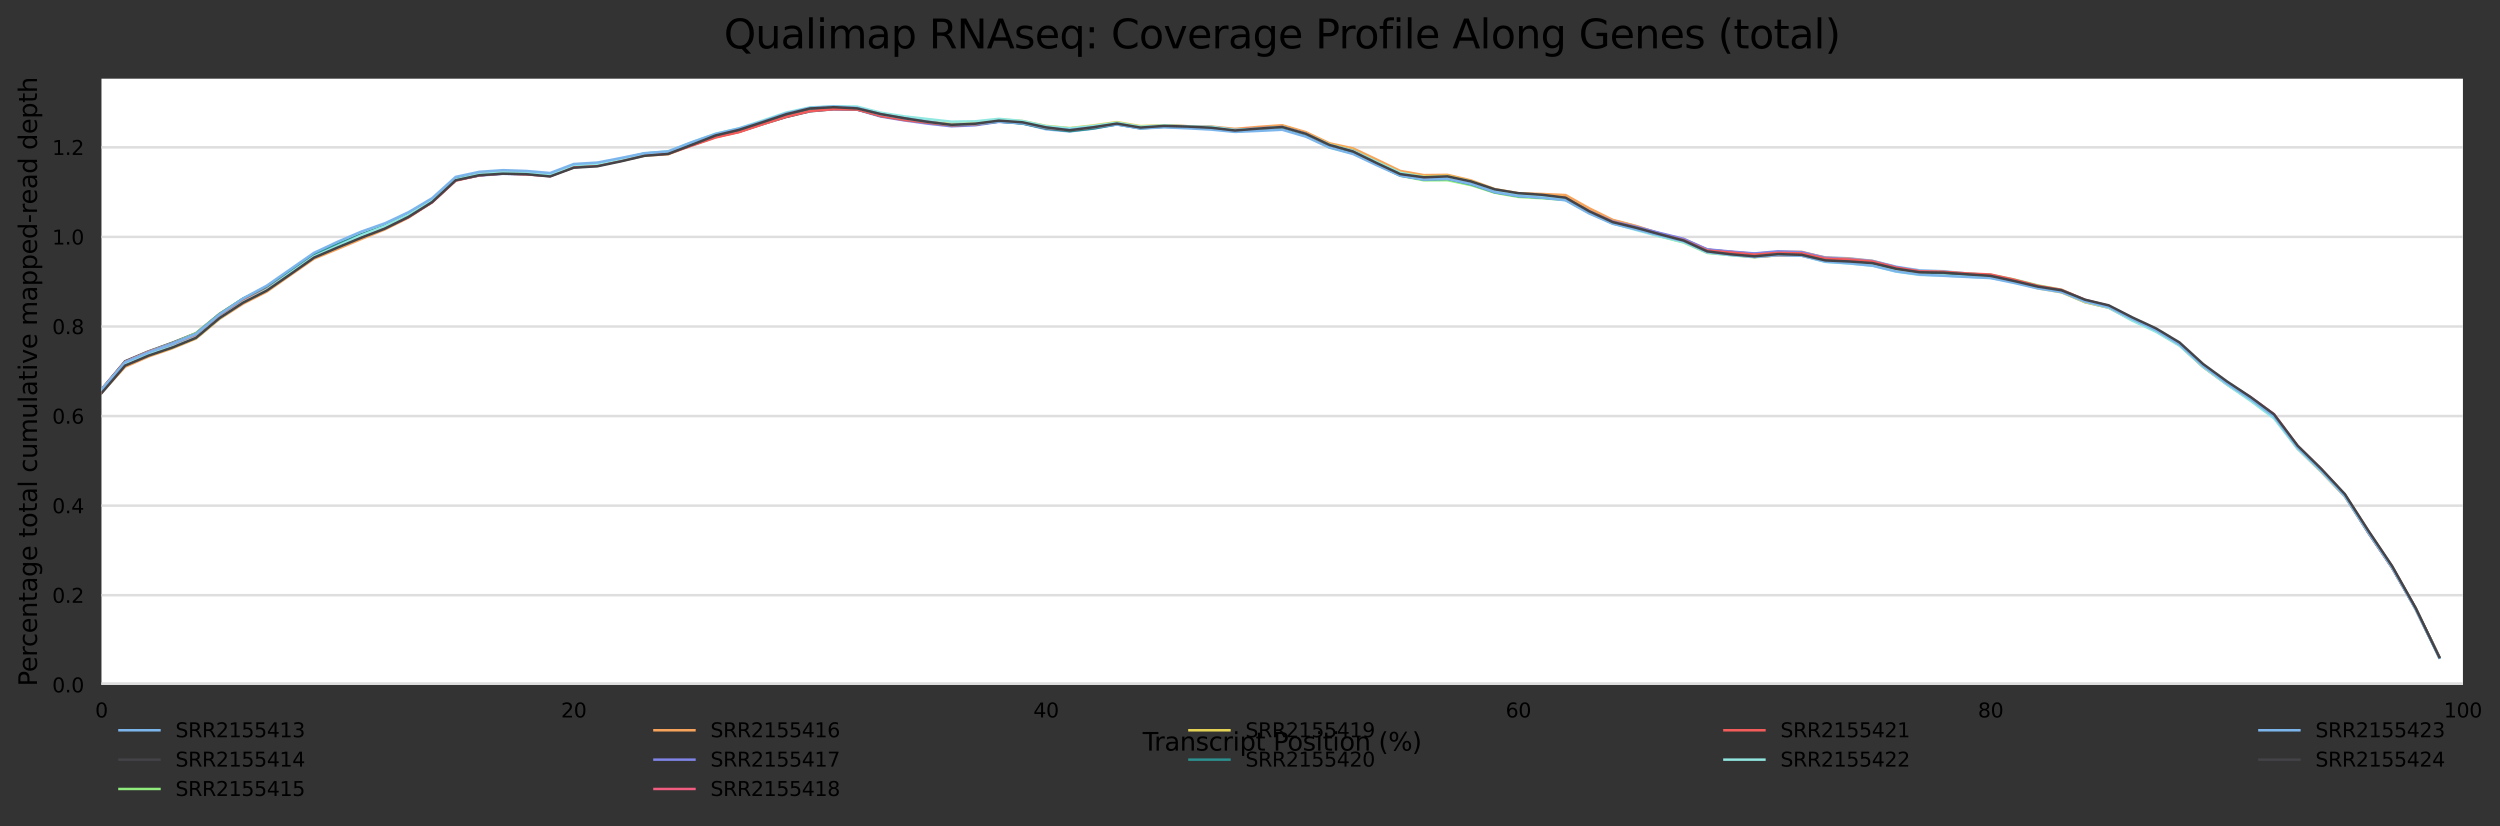<?xml version="1.0" encoding="utf-8" standalone="no"?>
<!DOCTYPE svg PUBLIC "-//W3C//DTD SVG 1.1//EN"
  "http://www.w3.org/Graphics/SVG/1.1/DTD/svg11.dtd">
<svg xmlns:xlink="http://www.w3.org/1999/xlink" width="1000.281pt" height="330.542pt" viewBox="0 0 1000.281 330.542" xmlns="http://www.w3.org/2000/svg" version="1.1">
 <rect x="0" y="0" width="1000.281" height="330.542" fill="#333333" stroke="none"/>
 <defs>
  <style type="text/css">*{stroke-linejoin: round; stroke-linecap: butt}</style>
 </defs>
 <g id="figure_1">
  <g id="axes_1">
   <g id="patch_1">
    <path d="M 40.601 273.99 
L 985.446 273.99 
L 985.446 31.483 
L 40.601 31.483 
z
" style="fill: #ffffff"/>
   </g>
   <g id="matplotlib.axis_1">
    <g id="xtick_1">
     <g id="text_1">
      <!-- 0 -->
      <g transform="translate(38.056 287.069)scale(0.08 -0.08)">
       <defs>
        <path id="DejaVuSans-30" d="M 2034 4250 
Q 1547 4250 1301 3770 
Q 1056 3291 1056 2328 
Q 1056 1369 1301 889 
Q 1547 409 2034 409 
Q 2525 409 2770 889 
Q 3016 1369 3016 2328 
Q 3016 3291 2770 3770 
Q 2525 4250 2034 4250 
z
M 2034 4750 
Q 2819 4750 3233 4129 
Q 3647 3509 3647 2328 
Q 3647 1150 3233 529 
Q 2819 -91 2034 -91 
Q 1250 -91 836 529 
Q 422 1150 422 2328 
Q 422 3509 836 4129 
Q 1250 4750 2034 4750 
z
" transform="scale(0.016)"/>
       </defs>
       <use xlink:href="#DejaVuSans-30"/>
      </g>
     </g>
    </g>
    <g id="xtick_2">
     <g id="text_2">
      <!-- 20 -->
      <g transform="translate(224.48 287.069)scale(0.08 -0.08)">
       <defs>
        <path id="DejaVuSans-32" d="M 1228 531 
L 3431 531 
L 3431 0 
L 469 0 
L 469 531 
Q 828 903 1448 1529 
Q 2069 2156 2228 2338 
Q 2531 2678 2651 2914 
Q 2772 3150 2772 3378 
Q 2772 3750 2511 3984 
Q 2250 4219 1831 4219 
Q 1534 4219 1204 4116 
Q 875 4013 500 3803 
L 500 4441 
Q 881 4594 1212 4672 
Q 1544 4750 1819 4750 
Q 2544 4750 2975 4387 
Q 3406 4025 3406 3419 
Q 3406 3131 3298 2873 
Q 3191 2616 2906 2266 
Q 2828 2175 2409 1742 
Q 1991 1309 1228 531 
z
" transform="scale(0.016)"/>
       </defs>
       <use xlink:href="#DejaVuSans-32"/>
       <use xlink:href="#DejaVuSans-30" x="63.623"/>
      </g>
     </g>
    </g>
    <g id="xtick_3">
     <g id="text_3">
      <!-- 40 -->
      <g transform="translate(413.449 287.069)scale(0.08 -0.08)">
       <defs>
        <path id="DejaVuSans-34" d="M 2419 4116 
L 825 1625 
L 2419 1625 
L 2419 4116 
z
M 2253 4666 
L 3047 4666 
L 3047 1625 
L 3713 1625 
L 3713 1100 
L 3047 1100 
L 3047 0 
L 2419 0 
L 2419 1100 
L 313 1100 
L 313 1709 
L 2253 4666 
z
" transform="scale(0.016)"/>
       </defs>
       <use xlink:href="#DejaVuSans-34"/>
       <use xlink:href="#DejaVuSans-30" x="63.623"/>
      </g>
     </g>
    </g>
    <g id="xtick_4">
     <g id="text_4">
      <!-- 60 -->
      <g transform="translate(602.418 287.069)scale(0.08 -0.08)">
       <defs>
        <path id="DejaVuSans-36" d="M 2113 2584 
Q 1688 2584 1439 2293 
Q 1191 2003 1191 1497 
Q 1191 994 1439 701 
Q 1688 409 2113 409 
Q 2538 409 2786 701 
Q 3034 994 3034 1497 
Q 3034 2003 2786 2293 
Q 2538 2584 2113 2584 
z
M 3366 4563 
L 3366 3988 
Q 3128 4100 2886 4159 
Q 2644 4219 2406 4219 
Q 1781 4219 1451 3797 
Q 1122 3375 1075 2522 
Q 1259 2794 1537 2939 
Q 1816 3084 2150 3084 
Q 2853 3084 3261 2657 
Q 3669 2231 3669 1497 
Q 3669 778 3244 343 
Q 2819 -91 2113 -91 
Q 1303 -91 875 529 
Q 447 1150 447 2328 
Q 447 3434 972 4092 
Q 1497 4750 2381 4750 
Q 2619 4750 2861 4703 
Q 3103 4656 3366 4563 
z
" transform="scale(0.016)"/>
       </defs>
       <use xlink:href="#DejaVuSans-36"/>
       <use xlink:href="#DejaVuSans-30" x="63.623"/>
      </g>
     </g>
    </g>
    <g id="xtick_5">
     <g id="text_5">
      <!-- 80 -->
      <g transform="translate(791.387 287.069)scale(0.08 -0.08)">
       <defs>
        <path id="DejaVuSans-38" d="M 2034 2216 
Q 1584 2216 1326 1975 
Q 1069 1734 1069 1313 
Q 1069 891 1326 650 
Q 1584 409 2034 409 
Q 2484 409 2743 651 
Q 3003 894 3003 1313 
Q 3003 1734 2745 1975 
Q 2488 2216 2034 2216 
z
M 1403 2484 
Q 997 2584 770 2862 
Q 544 3141 544 3541 
Q 544 4100 942 4425 
Q 1341 4750 2034 4750 
Q 2731 4750 3128 4425 
Q 3525 4100 3525 3541 
Q 3525 3141 3298 2862 
Q 3072 2584 2669 2484 
Q 3125 2378 3379 2068 
Q 3634 1759 3634 1313 
Q 3634 634 3220 271 
Q 2806 -91 2034 -91 
Q 1263 -91 848 271 
Q 434 634 434 1313 
Q 434 1759 690 2068 
Q 947 2378 1403 2484 
z
M 1172 3481 
Q 1172 3119 1398 2916 
Q 1625 2713 2034 2713 
Q 2441 2713 2670 2916 
Q 2900 3119 2900 3481 
Q 2900 3844 2670 4047 
Q 2441 4250 2034 4250 
Q 1625 4250 1398 4047 
Q 1172 3844 1172 3481 
z
" transform="scale(0.016)"/>
       </defs>
       <use xlink:href="#DejaVuSans-38"/>
       <use xlink:href="#DejaVuSans-30" x="63.623"/>
      </g>
     </g>
    </g>
    <g id="xtick_6">
     <g id="text_6">
      <!-- 100 -->
      <g transform="translate(977.811 287.069)scale(0.08 -0.08)">
       <defs>
        <path id="DejaVuSans-31" d="M 794 531 
L 1825 531 
L 1825 4091 
L 703 3866 
L 703 4441 
L 1819 4666 
L 2450 4666 
L 2450 531 
L 3481 531 
L 3481 0 
L 794 0 
L 794 531 
z
" transform="scale(0.016)"/>
       </defs>
       <use xlink:href="#DejaVuSans-31"/>
       <use xlink:href="#DejaVuSans-30" x="63.623"/>
       <use xlink:href="#DejaVuSans-30" x="127.246"/>
      </g>
     </g>
    </g>
    <g id="text_7">
     <!-- Transcript Position (%) -->
     <g transform="translate(457.191 300.331)scale(0.1 -0.1)">
      <defs>
       <path id="DejaVuSans-54" d="M -19 4666 
L 3928 4666 
L 3928 4134 
L 2272 4134 
L 2272 0 
L 1638 0 
L 1638 4134 
L -19 4134 
L -19 4666 
z
" transform="scale(0.016)"/>
       <path id="DejaVuSans-72" d="M 2631 2963 
Q 2534 3019 2420 3045 
Q 2306 3072 2169 3072 
Q 1681 3072 1420 2755 
Q 1159 2438 1159 1844 
L 1159 0 
L 581 0 
L 581 3500 
L 1159 3500 
L 1159 2956 
Q 1341 3275 1631 3429 
Q 1922 3584 2338 3584 
Q 2397 3584 2469 3576 
Q 2541 3569 2628 3553 
L 2631 2963 
z
" transform="scale(0.016)"/>
       <path id="DejaVuSans-61" d="M 2194 1759 
Q 1497 1759 1228 1600 
Q 959 1441 959 1056 
Q 959 750 1161 570 
Q 1363 391 1709 391 
Q 2188 391 2477 730 
Q 2766 1069 2766 1631 
L 2766 1759 
L 2194 1759 
z
M 3341 1997 
L 3341 0 
L 2766 0 
L 2766 531 
Q 2569 213 2275 61 
Q 1981 -91 1556 -91 
Q 1019 -91 701 211 
Q 384 513 384 1019 
Q 384 1609 779 1909 
Q 1175 2209 1959 2209 
L 2766 2209 
L 2766 2266 
Q 2766 2663 2505 2880 
Q 2244 3097 1772 3097 
Q 1472 3097 1187 3025 
Q 903 2953 641 2809 
L 641 3341 
Q 956 3463 1253 3523 
Q 1550 3584 1831 3584 
Q 2591 3584 2966 3190 
Q 3341 2797 3341 1997 
z
" transform="scale(0.016)"/>
       <path id="DejaVuSans-6e" d="M 3513 2113 
L 3513 0 
L 2938 0 
L 2938 2094 
Q 2938 2591 2744 2837 
Q 2550 3084 2163 3084 
Q 1697 3084 1428 2787 
Q 1159 2491 1159 1978 
L 1159 0 
L 581 0 
L 581 3500 
L 1159 3500 
L 1159 2956 
Q 1366 3272 1645 3428 
Q 1925 3584 2291 3584 
Q 2894 3584 3203 3211 
Q 3513 2838 3513 2113 
z
" transform="scale(0.016)"/>
       <path id="DejaVuSans-73" d="M 2834 3397 
L 2834 2853 
Q 2591 2978 2328 3040 
Q 2066 3103 1784 3103 
Q 1356 3103 1142 2972 
Q 928 2841 928 2578 
Q 928 2378 1081 2264 
Q 1234 2150 1697 2047 
L 1894 2003 
Q 2506 1872 2764 1633 
Q 3022 1394 3022 966 
Q 3022 478 2636 193 
Q 2250 -91 1575 -91 
Q 1294 -91 989 -36 
Q 684 19 347 128 
L 347 722 
Q 666 556 975 473 
Q 1284 391 1588 391 
Q 1994 391 2212 530 
Q 2431 669 2431 922 
Q 2431 1156 2273 1281 
Q 2116 1406 1581 1522 
L 1381 1569 
Q 847 1681 609 1914 
Q 372 2147 372 2553 
Q 372 3047 722 3315 
Q 1072 3584 1716 3584 
Q 2034 3584 2315 3537 
Q 2597 3491 2834 3397 
z
" transform="scale(0.016)"/>
       <path id="DejaVuSans-63" d="M 3122 3366 
L 3122 2828 
Q 2878 2963 2633 3030 
Q 2388 3097 2138 3097 
Q 1578 3097 1268 2742 
Q 959 2388 959 1747 
Q 959 1106 1268 751 
Q 1578 397 2138 397 
Q 2388 397 2633 464 
Q 2878 531 3122 666 
L 3122 134 
Q 2881 22 2623 -34 
Q 2366 -91 2075 -91 
Q 1284 -91 818 406 
Q 353 903 353 1747 
Q 353 2603 823 3093 
Q 1294 3584 2113 3584 
Q 2378 3584 2631 3529 
Q 2884 3475 3122 3366 
z
" transform="scale(0.016)"/>
       <path id="DejaVuSans-69" d="M 603 3500 
L 1178 3500 
L 1178 0 
L 603 0 
L 603 3500 
z
M 603 4863 
L 1178 4863 
L 1178 4134 
L 603 4134 
L 603 4863 
z
" transform="scale(0.016)"/>
       <path id="DejaVuSans-70" d="M 1159 525 
L 1159 -1331 
L 581 -1331 
L 581 3500 
L 1159 3500 
L 1159 2969 
Q 1341 3281 1617 3432 
Q 1894 3584 2278 3584 
Q 2916 3584 3314 3078 
Q 3713 2572 3713 1747 
Q 3713 922 3314 415 
Q 2916 -91 2278 -91 
Q 1894 -91 1617 61 
Q 1341 213 1159 525 
z
M 3116 1747 
Q 3116 2381 2855 2742 
Q 2594 3103 2138 3103 
Q 1681 3103 1420 2742 
Q 1159 2381 1159 1747 
Q 1159 1113 1420 752 
Q 1681 391 2138 391 
Q 2594 391 2855 752 
Q 3116 1113 3116 1747 
z
" transform="scale(0.016)"/>
       <path id="DejaVuSans-74" d="M 1172 4494 
L 1172 3500 
L 2356 3500 
L 2356 3053 
L 1172 3053 
L 1172 1153 
Q 1172 725 1289 603 
Q 1406 481 1766 481 
L 2356 481 
L 2356 0 
L 1766 0 
Q 1100 0 847 248 
Q 594 497 594 1153 
L 594 3053 
L 172 3053 
L 172 3500 
L 594 3500 
L 594 4494 
L 1172 4494 
z
" transform="scale(0.016)"/>
       <path id="DejaVuSans-20" transform="scale(0.016)"/>
       <path id="DejaVuSans-50" d="M 1259 4147 
L 1259 2394 
L 2053 2394 
Q 2494 2394 2734 2622 
Q 2975 2850 2975 3272 
Q 2975 3691 2734 3919 
Q 2494 4147 2053 4147 
L 1259 4147 
z
M 628 4666 
L 2053 4666 
Q 2838 4666 3239 4311 
Q 3641 3956 3641 3272 
Q 3641 2581 3239 2228 
Q 2838 1875 2053 1875 
L 1259 1875 
L 1259 0 
L 628 0 
L 628 4666 
z
" transform="scale(0.016)"/>
       <path id="DejaVuSans-6f" d="M 1959 3097 
Q 1497 3097 1228 2736 
Q 959 2375 959 1747 
Q 959 1119 1226 758 
Q 1494 397 1959 397 
Q 2419 397 2687 759 
Q 2956 1122 2956 1747 
Q 2956 2369 2687 2733 
Q 2419 3097 1959 3097 
z
M 1959 3584 
Q 2709 3584 3137 3096 
Q 3566 2609 3566 1747 
Q 3566 888 3137 398 
Q 2709 -91 1959 -91 
Q 1206 -91 779 398 
Q 353 888 353 1747 
Q 353 2609 779 3096 
Q 1206 3584 1959 3584 
z
" transform="scale(0.016)"/>
       <path id="DejaVuSans-28" d="M 1984 4856 
Q 1566 4138 1362 3434 
Q 1159 2731 1159 2009 
Q 1159 1288 1364 580 
Q 1569 -128 1984 -844 
L 1484 -844 
Q 1016 -109 783 600 
Q 550 1309 550 2009 
Q 550 2706 781 3412 
Q 1013 4119 1484 4856 
L 1984 4856 
z
" transform="scale(0.016)"/>
       <path id="DejaVuSans-25" d="M 4653 2053 
Q 4381 2053 4226 1822 
Q 4072 1591 4072 1178 
Q 4072 772 4226 539 
Q 4381 306 4653 306 
Q 4919 306 5073 539 
Q 5228 772 5228 1178 
Q 5228 1588 5073 1820 
Q 4919 2053 4653 2053 
z
M 4653 2450 
Q 5147 2450 5437 2106 
Q 5728 1763 5728 1178 
Q 5728 594 5436 251 
Q 5144 -91 4653 -91 
Q 4153 -91 3862 251 
Q 3572 594 3572 1178 
Q 3572 1766 3864 2108 
Q 4156 2450 4653 2450 
z
M 1428 4353 
Q 1159 4353 1004 4120 
Q 850 3888 850 3481 
Q 850 3069 1003 2837 
Q 1156 2606 1428 2606 
Q 1700 2606 1854 2837 
Q 2009 3069 2009 3481 
Q 2009 3884 1853 4118 
Q 1697 4353 1428 4353 
z
M 4250 4750 
L 4750 4750 
L 1831 -91 
L 1331 -91 
L 4250 4750 
z
M 1428 4750 
Q 1922 4750 2215 4408 
Q 2509 4066 2509 3481 
Q 2509 2891 2217 2550 
Q 1925 2209 1428 2209 
Q 931 2209 642 2551 
Q 353 2894 353 3481 
Q 353 4063 643 4406 
Q 934 4750 1428 4750 
z
" transform="scale(0.016)"/>
       <path id="DejaVuSans-29" d="M 513 4856 
L 1013 4856 
Q 1481 4119 1714 3412 
Q 1947 2706 1947 2009 
Q 1947 1309 1714 600 
Q 1481 -109 1013 -844 
L 513 -844 
Q 928 -128 1133 580 
Q 1338 1288 1338 2009 
Q 1338 2731 1133 3434 
Q 928 4138 513 4856 
z
" transform="scale(0.016)"/>
      </defs>
      <use xlink:href="#DejaVuSans-54"/>
      <use xlink:href="#DejaVuSans-72" x="46.334"/>
      <use xlink:href="#DejaVuSans-61" x="87.447"/>
      <use xlink:href="#DejaVuSans-6e" x="148.727"/>
      <use xlink:href="#DejaVuSans-73" x="212.105"/>
      <use xlink:href="#DejaVuSans-63" x="264.205"/>
      <use xlink:href="#DejaVuSans-72" x="319.186"/>
      <use xlink:href="#DejaVuSans-69" x="360.299"/>
      <use xlink:href="#DejaVuSans-70" x="388.082"/>
      <use xlink:href="#DejaVuSans-74" x="451.559"/>
      <use xlink:href="#DejaVuSans-20" x="490.768"/>
      <use xlink:href="#DejaVuSans-50" x="522.555"/>
      <use xlink:href="#DejaVuSans-6f" x="579.232"/>
      <use xlink:href="#DejaVuSans-73" x="640.414"/>
      <use xlink:href="#DejaVuSans-69" x="692.514"/>
      <use xlink:href="#DejaVuSans-74" x="720.297"/>
      <use xlink:href="#DejaVuSans-69" x="759.506"/>
      <use xlink:href="#DejaVuSans-6f" x="787.289"/>
      <use xlink:href="#DejaVuSans-6e" x="848.471"/>
      <use xlink:href="#DejaVuSans-20" x="911.85"/>
      <use xlink:href="#DejaVuSans-28" x="943.637"/>
      <use xlink:href="#DejaVuSans-25" x="982.65"/>
      <use xlink:href="#DejaVuSans-29" x="1077.67"/>
     </g>
    </g>
   </g>
   <g id="matplotlib.axis_2">
    <g id="ytick_1">
     <g id="line2d_1">
      <path d="M 40.601 273.99 
L 985.446 273.99 
" clip-path="url(#paf55b96c85)" style="fill: none; stroke: #dedede; stroke-linecap: square"/>
     </g>
     <g id="text_8">
      <!-- 0.0 -->
      <g transform="translate(20.878 277.029)scale(0.08 -0.08)">
       <defs>
        <path id="DejaVuSans-2e" d="M 684 794 
L 1344 794 
L 1344 0 
L 684 0 
L 684 794 
z
" transform="scale(0.016)"/>
       </defs>
       <use xlink:href="#DejaVuSans-30"/>
       <use xlink:href="#DejaVuSans-2e" x="63.623"/>
       <use xlink:href="#DejaVuSans-30" x="95.41"/>
      </g>
     </g>
    </g>
    <g id="ytick_2">
     <g id="line2d_2">
      <path d="M 40.601 238.15 
L 985.446 238.15 
" clip-path="url(#paf55b96c85)" style="fill: none; stroke: #dedede; stroke-linecap: square"/>
     </g>
     <g id="text_9">
      <!-- 0.2 -->
      <g transform="translate(20.878 241.189)scale(0.08 -0.08)">
       <use xlink:href="#DejaVuSans-30"/>
       <use xlink:href="#DejaVuSans-2e" x="63.623"/>
       <use xlink:href="#DejaVuSans-32" x="95.41"/>
      </g>
     </g>
    </g>
    <g id="ytick_3">
     <g id="line2d_3">
      <path d="M 40.601 202.31 
L 985.446 202.31 
" clip-path="url(#paf55b96c85)" style="fill: none; stroke: #dedede; stroke-linecap: square"/>
     </g>
     <g id="text_10">
      <!-- 0.4 -->
      <g transform="translate(20.878 205.349)scale(0.08 -0.08)">
       <use xlink:href="#DejaVuSans-30"/>
       <use xlink:href="#DejaVuSans-2e" x="63.623"/>
       <use xlink:href="#DejaVuSans-34" x="95.41"/>
      </g>
     </g>
    </g>
    <g id="ytick_4">
     <g id="line2d_4">
      <path d="M 40.601 166.47 
L 985.446 166.47 
" clip-path="url(#paf55b96c85)" style="fill: none; stroke: #dedede; stroke-linecap: square"/>
     </g>
     <g id="text_11">
      <!-- 0.6 -->
      <g transform="translate(20.878 169.509)scale(0.08 -0.08)">
       <use xlink:href="#DejaVuSans-30"/>
       <use xlink:href="#DejaVuSans-2e" x="63.623"/>
       <use xlink:href="#DejaVuSans-36" x="95.41"/>
      </g>
     </g>
    </g>
    <g id="ytick_5">
     <g id="line2d_5">
      <path d="M 40.601 130.63 
L 985.446 130.63 
" clip-path="url(#paf55b96c85)" style="fill: none; stroke: #dedede; stroke-linecap: square"/>
     </g>
     <g id="text_12">
      <!-- 0.8 -->
      <g transform="translate(20.878 133.67)scale(0.08 -0.08)">
       <use xlink:href="#DejaVuSans-30"/>
       <use xlink:href="#DejaVuSans-2e" x="63.623"/>
       <use xlink:href="#DejaVuSans-38" x="95.41"/>
      </g>
     </g>
    </g>
    <g id="ytick_6">
     <g id="line2d_6">
      <path d="M 40.601 94.79 
L 985.446 94.79 
" clip-path="url(#paf55b96c85)" style="fill: none; stroke: #dedede; stroke-linecap: square"/>
     </g>
     <g id="text_13">
      <!-- 1.0 -->
      <g transform="translate(20.878 97.83)scale(0.08 -0.08)">
       <use xlink:href="#DejaVuSans-31"/>
       <use xlink:href="#DejaVuSans-2e" x="63.623"/>
       <use xlink:href="#DejaVuSans-30" x="95.41"/>
      </g>
     </g>
    </g>
    <g id="ytick_7">
     <g id="line2d_7">
      <path d="M 40.601 58.95 
L 985.446 58.95 
" clip-path="url(#paf55b96c85)" style="fill: none; stroke: #dedede; stroke-linecap: square"/>
     </g>
     <g id="text_14">
      <!-- 1.2 -->
      <g transform="translate(20.878 61.99)scale(0.08 -0.08)">
       <use xlink:href="#DejaVuSans-31"/>
       <use xlink:href="#DejaVuSans-2e" x="63.623"/>
       <use xlink:href="#DejaVuSans-32" x="95.41"/>
      </g>
     </g>
    </g>
    <g id="text_15">
     <!-- Percentage total cumulative mapped-read depth -->
     <g transform="translate(14.798 274.593)rotate(-90)scale(0.1 -0.1)">
      <defs>
       <path id="DejaVuSans-65" d="M 3597 1894 
L 3597 1613 
L 953 1613 
Q 991 1019 1311 708 
Q 1631 397 2203 397 
Q 2534 397 2845 478 
Q 3156 559 3463 722 
L 3463 178 
Q 3153 47 2828 -22 
Q 2503 -91 2169 -91 
Q 1331 -91 842 396 
Q 353 884 353 1716 
Q 353 2575 817 3079 
Q 1281 3584 2069 3584 
Q 2775 3584 3186 3129 
Q 3597 2675 3597 1894 
z
M 3022 2063 
Q 3016 2534 2758 2815 
Q 2500 3097 2075 3097 
Q 1594 3097 1305 2825 
Q 1016 2553 972 2059 
L 3022 2063 
z
" transform="scale(0.016)"/>
       <path id="DejaVuSans-67" d="M 2906 1791 
Q 2906 2416 2648 2759 
Q 2391 3103 1925 3103 
Q 1463 3103 1205 2759 
Q 947 2416 947 1791 
Q 947 1169 1205 825 
Q 1463 481 1925 481 
Q 2391 481 2648 825 
Q 2906 1169 2906 1791 
z
M 3481 434 
Q 3481 -459 3084 -895 
Q 2688 -1331 1869 -1331 
Q 1566 -1331 1297 -1286 
Q 1028 -1241 775 -1147 
L 775 -588 
Q 1028 -725 1275 -790 
Q 1522 -856 1778 -856 
Q 2344 -856 2625 -561 
Q 2906 -266 2906 331 
L 2906 616 
Q 2728 306 2450 153 
Q 2172 0 1784 0 
Q 1141 0 747 490 
Q 353 981 353 1791 
Q 353 2603 747 3093 
Q 1141 3584 1784 3584 
Q 2172 3584 2450 3431 
Q 2728 3278 2906 2969 
L 2906 3500 
L 3481 3500 
L 3481 434 
z
" transform="scale(0.016)"/>
       <path id="DejaVuSans-6c" d="M 603 4863 
L 1178 4863 
L 1178 0 
L 603 0 
L 603 4863 
z
" transform="scale(0.016)"/>
       <path id="DejaVuSans-75" d="M 544 1381 
L 544 3500 
L 1119 3500 
L 1119 1403 
Q 1119 906 1312 657 
Q 1506 409 1894 409 
Q 2359 409 2629 706 
Q 2900 1003 2900 1516 
L 2900 3500 
L 3475 3500 
L 3475 0 
L 2900 0 
L 2900 538 
Q 2691 219 2414 64 
Q 2138 -91 1772 -91 
Q 1169 -91 856 284 
Q 544 659 544 1381 
z
M 1991 3584 
L 1991 3584 
z
" transform="scale(0.016)"/>
       <path id="DejaVuSans-6d" d="M 3328 2828 
Q 3544 3216 3844 3400 
Q 4144 3584 4550 3584 
Q 5097 3584 5394 3201 
Q 5691 2819 5691 2113 
L 5691 0 
L 5113 0 
L 5113 2094 
Q 5113 2597 4934 2840 
Q 4756 3084 4391 3084 
Q 3944 3084 3684 2787 
Q 3425 2491 3425 1978 
L 3425 0 
L 2847 0 
L 2847 2094 
Q 2847 2600 2669 2842 
Q 2491 3084 2119 3084 
Q 1678 3084 1418 2786 
Q 1159 2488 1159 1978 
L 1159 0 
L 581 0 
L 581 3500 
L 1159 3500 
L 1159 2956 
Q 1356 3278 1631 3431 
Q 1906 3584 2284 3584 
Q 2666 3584 2933 3390 
Q 3200 3197 3328 2828 
z
" transform="scale(0.016)"/>
       <path id="DejaVuSans-76" d="M 191 3500 
L 800 3500 
L 1894 563 
L 2988 3500 
L 3597 3500 
L 2284 0 
L 1503 0 
L 191 3500 
z
" transform="scale(0.016)"/>
       <path id="DejaVuSans-64" d="M 2906 2969 
L 2906 4863 
L 3481 4863 
L 3481 0 
L 2906 0 
L 2906 525 
Q 2725 213 2448 61 
Q 2172 -91 1784 -91 
Q 1150 -91 751 415 
Q 353 922 353 1747 
Q 353 2572 751 3078 
Q 1150 3584 1784 3584 
Q 2172 3584 2448 3432 
Q 2725 3281 2906 2969 
z
M 947 1747 
Q 947 1113 1208 752 
Q 1469 391 1925 391 
Q 2381 391 2643 752 
Q 2906 1113 2906 1747 
Q 2906 2381 2643 2742 
Q 2381 3103 1925 3103 
Q 1469 3103 1208 2742 
Q 947 2381 947 1747 
z
" transform="scale(0.016)"/>
       <path id="DejaVuSans-2d" d="M 313 2009 
L 1997 2009 
L 1997 1497 
L 313 1497 
L 313 2009 
z
" transform="scale(0.016)"/>
       <path id="DejaVuSans-68" d="M 3513 2113 
L 3513 0 
L 2938 0 
L 2938 2094 
Q 2938 2591 2744 2837 
Q 2550 3084 2163 3084 
Q 1697 3084 1428 2787 
Q 1159 2491 1159 1978 
L 1159 0 
L 581 0 
L 581 4863 
L 1159 4863 
L 1159 2956 
Q 1366 3272 1645 3428 
Q 1925 3584 2291 3584 
Q 2894 3584 3203 3211 
Q 3513 2838 3513 2113 
z
" transform="scale(0.016)"/>
      </defs>
      <use xlink:href="#DejaVuSans-50"/>
      <use xlink:href="#DejaVuSans-65" x="56.678"/>
      <use xlink:href="#DejaVuSans-72" x="118.201"/>
      <use xlink:href="#DejaVuSans-63" x="157.064"/>
      <use xlink:href="#DejaVuSans-65" x="212.045"/>
      <use xlink:href="#DejaVuSans-6e" x="273.568"/>
      <use xlink:href="#DejaVuSans-74" x="336.947"/>
      <use xlink:href="#DejaVuSans-61" x="376.156"/>
      <use xlink:href="#DejaVuSans-67" x="437.436"/>
      <use xlink:href="#DejaVuSans-65" x="500.912"/>
      <use xlink:href="#DejaVuSans-20" x="562.436"/>
      <use xlink:href="#DejaVuSans-74" x="594.223"/>
      <use xlink:href="#DejaVuSans-6f" x="633.432"/>
      <use xlink:href="#DejaVuSans-74" x="694.613"/>
      <use xlink:href="#DejaVuSans-61" x="733.822"/>
      <use xlink:href="#DejaVuSans-6c" x="795.102"/>
      <use xlink:href="#DejaVuSans-20" x="822.885"/>
      <use xlink:href="#DejaVuSans-63" x="854.672"/>
      <use xlink:href="#DejaVuSans-75" x="909.652"/>
      <use xlink:href="#DejaVuSans-6d" x="973.031"/>
      <use xlink:href="#DejaVuSans-75" x="1070.443"/>
      <use xlink:href="#DejaVuSans-6c" x="1133.822"/>
      <use xlink:href="#DejaVuSans-61" x="1161.605"/>
      <use xlink:href="#DejaVuSans-74" x="1222.885"/>
      <use xlink:href="#DejaVuSans-69" x="1262.094"/>
      <use xlink:href="#DejaVuSans-76" x="1289.877"/>
      <use xlink:href="#DejaVuSans-65" x="1349.057"/>
      <use xlink:href="#DejaVuSans-20" x="1410.58"/>
      <use xlink:href="#DejaVuSans-6d" x="1442.367"/>
      <use xlink:href="#DejaVuSans-61" x="1539.779"/>
      <use xlink:href="#DejaVuSans-70" x="1601.059"/>
      <use xlink:href="#DejaVuSans-70" x="1664.535"/>
      <use xlink:href="#DejaVuSans-65" x="1728.012"/>
      <use xlink:href="#DejaVuSans-64" x="1789.535"/>
      <use xlink:href="#DejaVuSans-2d" x="1853.012"/>
      <use xlink:href="#DejaVuSans-72" x="1889.096"/>
      <use xlink:href="#DejaVuSans-65" x="1927.959"/>
      <use xlink:href="#DejaVuSans-61" x="1989.482"/>
      <use xlink:href="#DejaVuSans-64" x="2050.762"/>
      <use xlink:href="#DejaVuSans-20" x="2114.238"/>
      <use xlink:href="#DejaVuSans-64" x="2146.025"/>
      <use xlink:href="#DejaVuSans-65" x="2209.502"/>
      <use xlink:href="#DejaVuSans-70" x="2271.025"/>
      <use xlink:href="#DejaVuSans-74" x="2334.502"/>
      <use xlink:href="#DejaVuSans-68" x="2373.711"/>
     </g>
    </g>
   </g>
   <g id="line2d_8">
    <path d="M 40.601 156.353 
L 50.049 145.642 
L 59.498 141.471 
L 68.946 138.63 
L 78.394 134.769 
L 87.843 126.895 
L 97.291 120.463 
L 106.74 115.763 
L 116.188 108.946 
L 125.637 102.591 
L 135.085 98.771 
L 144.534 95.012 
L 153.982 91.371 
L 163.43 86.58 
L 172.879 80.224 
L 182.327 71.417 
L 191.776 69.436 
L 201.224 68.785 
L 210.673 69.255 
L 220.121 69.926 
L 229.57 66.121 
L 239.018 65.845 
L 248.467 64.211 
L 257.915 62.049 
L 267.363 60.988 
L 276.812 57.36 
L 286.26 54.511 
L 295.709 52.267 
L 305.157 49.251 
L 314.606 46.4 
L 324.054 44.151 
L 333.503 43.3 
L 342.951 43.699 
L 352.399 46.291 
L 361.848 47.415 
L 371.296 48.518 
L 380.745 49.916 
L 390.193 49.82 
L 399.642 48.545 
L 409.09 49.346 
L 418.539 51.729 
L 427.987 52.591 
L 437.436 51.48 
L 446.884 49.821 
L 456.332 51.223 
L 465.781 50.611 
L 475.229 50.977 
L 484.678 51.138 
L 494.126 52.106 
L 503.575 51.638 
L 513.023 50.916 
L 522.472 53.872 
L 531.92 58.455 
L 541.368 60.851 
L 550.817 65.527 
L 560.265 69.776 
L 569.714 71.075 
L 579.162 70.815 
L 588.611 73.164 
L 598.059 76.705 
L 607.508 78.163 
L 616.956 78.589 
L 626.405 79.022 
L 635.853 83.856 
L 645.301 88.154 
L 654.75 90.563 
L 664.198 93.522 
L 673.647 96.069 
L 683.095 100.222 
L 692.544 101.176 
L 701.992 102.011 
L 711.441 101.064 
L 720.889 101.012 
L 730.337 102.98 
L 739.786 103.352 
L 749.234 104.366 
L 758.683 106.72 
L 768.131 108.18 
L 777.58 108.516 
L 787.028 109.41 
L 796.477 110.091 
L 805.925 112.426 
L 815.374 115.064 
L 824.822 116.833 
L 834.27 120.937 
L 843.719 123.155 
L 853.167 128.014 
L 862.616 132.251 
L 872.064 137.919 
L 881.513 146.713 
L 890.961 153.631 
L 900.41 159.87 
L 909.858 166.77 
L 919.306 178.961 
L 928.755 188.095 
L 938.203 198.177 
L 947.652 212.88 
L 957.1 226.933 
L 966.549 243.56 
L 975.997 263.011 
" clip-path="url(#paf55b96c85)" style="fill: none; stroke: #7cb5ec; stroke-linecap: square"/>
   </g>
   <g id="line2d_9">
    <path d="M 40.601 155.781 
L 50.049 144.526 
L 59.498 140.546 
L 68.946 137.141 
L 78.394 133.34 
L 87.843 125.572 
L 97.291 119.512 
L 106.74 114.921 
L 116.188 108.555 
L 125.637 102.076 
L 135.085 98.064 
L 144.534 94.338 
L 153.982 90.802 
L 163.43 86.405 
L 172.879 80.643 
L 182.327 71.997 
L 191.776 70.152 
L 201.224 69.331 
L 210.673 69.486 
L 220.121 70.297 
L 229.57 66.554 
L 239.018 66.074 
L 248.467 64.229 
L 257.915 61.783 
L 267.363 61.175 
L 276.812 57.842 
L 286.26 54.643 
L 295.709 52.72 
L 305.157 49.657 
L 314.606 46.8 
L 324.054 44.544 
L 333.503 43.705 
L 342.951 43.807 
L 352.399 46.329 
L 361.848 47.858 
L 371.296 48.988 
L 380.745 49.972 
L 390.193 49.55 
L 399.642 48.206 
L 409.09 48.942 
L 418.539 51.206 
L 427.987 52.189 
L 437.436 51.113 
L 446.884 49.559 
L 456.332 51.14 
L 465.781 50.499 
L 475.229 50.747 
L 484.678 51.194 
L 494.126 52.314 
L 503.575 51.717 
L 513.023 51.113 
L 522.472 54.046 
L 531.92 58.604 
L 541.368 60.94 
L 550.817 65.466 
L 560.265 69.892 
L 569.714 71.675 
L 579.162 71.511 
L 588.611 73.833 
L 598.059 76.961 
L 607.508 78.507 
L 616.956 78.865 
L 626.405 79.337 
L 635.853 84.539 
L 645.301 88.824 
L 654.75 91.01 
L 664.198 93.549 
L 673.647 95.859 
L 683.095 99.917 
L 692.544 100.794 
L 701.992 101.657 
L 711.441 100.94 
L 720.889 101.12 
L 730.337 103.435 
L 739.786 103.958 
L 749.234 104.867 
L 758.683 107.309 
L 768.131 108.885 
L 777.58 109.446 
L 787.028 110.159 
L 796.477 110.572 
L 805.925 112.558 
L 815.374 114.958 
L 824.822 116.543 
L 834.27 120.594 
L 843.719 122.888 
L 853.167 127.761 
L 862.616 132.075 
L 872.064 137.722 
L 881.513 146.5 
L 890.961 153.285 
L 900.41 159.413 
L 909.858 166.48 
L 919.306 179.019 
L 928.755 188.221 
L 938.203 198.267 
L 947.652 213.161 
L 957.1 227.043 
L 966.549 243.514 
L 975.997 262.882 
" clip-path="url(#paf55b96c85)" style="fill: none; stroke: #434348; stroke-linecap: square"/>
   </g>
   <g id="line2d_10">
    <path d="M 40.601 156.123 
L 50.049 144.878 
L 59.498 140.73 
L 68.946 137.342 
L 78.394 133.338 
L 87.843 125.633 
L 97.291 119.419 
L 106.74 114.79 
L 116.188 108.373 
L 125.637 102.027 
L 135.085 98.194 
L 144.534 94.265 
L 153.982 90.809 
L 163.43 86.189 
L 172.879 80.18 
L 182.327 71.352 
L 191.776 69.559 
L 201.224 68.819 
L 210.673 69.212 
L 220.121 69.753 
L 229.57 66.001 
L 239.018 65.505 
L 248.467 63.627 
L 257.915 61.454 
L 267.363 60.882 
L 276.812 57.071 
L 286.26 53.882 
L 295.709 51.861 
L 305.157 48.913 
L 314.606 45.778 
L 324.054 43.232 
L 333.503 42.873 
L 342.951 43.326 
L 352.399 46.146 
L 361.848 47.693 
L 371.296 49.016 
L 380.745 50.233 
L 390.193 49.818 
L 399.642 48.184 
L 409.09 48.695 
L 418.539 50.906 
L 427.987 51.907 
L 437.436 50.706 
L 446.884 49.21 
L 456.332 50.857 
L 465.781 50.332 
L 475.229 50.852 
L 484.678 51.28 
L 494.126 52.58 
L 503.575 51.951 
L 513.023 51.542 
L 522.472 54.419 
L 531.92 59.022 
L 541.368 61.376 
L 550.817 65.771 
L 560.265 70.304 
L 569.714 72.161 
L 579.162 72.102 
L 588.611 74.085 
L 598.059 77.101 
L 607.508 78.789 
L 616.956 79.313 
L 626.405 80.005 
L 635.853 85.213 
L 645.301 89.403 
L 654.75 91.65 
L 664.198 94.574 
L 673.647 97.005 
L 683.095 101.193 
L 692.544 102.089 
L 701.992 102.938 
L 711.441 102.163 
L 720.889 102.167 
L 730.337 104.22 
L 739.786 104.708 
L 749.234 105.384 
L 758.683 107.44 
L 768.131 108.964 
L 777.58 109.008 
L 787.028 109.52 
L 796.477 109.953 
L 805.925 111.833 
L 815.374 114.179 
L 824.822 115.916 
L 834.27 120.136 
L 843.719 122.768 
L 853.167 127.749 
L 862.616 132.255 
L 872.064 137.995 
L 881.513 146.729 
L 890.961 153.447 
L 900.41 159.539 
L 909.858 166.392 
L 919.306 178.731 
L 928.755 187.853 
L 938.203 197.977 
L 947.652 212.828 
L 957.1 226.854 
L 966.549 243.519 
L 975.997 262.978 
" clip-path="url(#paf55b96c85)" style="fill: none; stroke: #90ed7d; stroke-linecap: square"/>
   </g>
   <g id="line2d_11">
    <path d="M 40.601 157.15 
L 50.049 146.755 
L 59.498 142.617 
L 68.946 139.358 
L 78.394 135.451 
L 87.843 127.582 
L 97.291 121.485 
L 106.74 116.677 
L 116.188 110.056 
L 125.637 103.493 
L 135.085 99.613 
L 144.534 95.65 
L 153.982 91.791 
L 163.43 87.09 
L 172.879 80.815 
L 182.327 71.797 
L 191.776 70.04 
L 201.224 69.476 
L 210.673 69.61 
L 220.121 70.26 
L 229.57 66.367 
L 239.018 66.083 
L 248.467 64.402 
L 257.915 62.275 
L 267.363 61.719 
L 276.812 58.151 
L 286.26 54.924 
L 295.709 52.758 
L 305.157 49.599 
L 314.606 46.448 
L 324.054 44.251 
L 333.503 43.362 
L 342.951 43.769 
L 352.399 46.36 
L 361.848 47.836 
L 371.296 48.847 
L 380.745 49.671 
L 390.193 49.456 
L 399.642 48.238 
L 409.09 48.856 
L 418.539 51.254 
L 427.987 52.058 
L 437.436 50.895 
L 446.884 49.277 
L 456.332 50.971 
L 465.781 50.291 
L 475.229 50.571 
L 484.678 50.625 
L 494.126 51.567 
L 503.575 50.767 
L 513.023 50.09 
L 522.472 52.851 
L 531.92 57.329 
L 541.368 59.352 
L 550.817 63.825 
L 560.265 68.396 
L 569.714 70.061 
L 579.162 69.95 
L 588.611 72.185 
L 598.059 75.656 
L 607.508 77.298 
L 616.956 77.613 
L 626.405 78.036 
L 635.853 83.331 
L 645.301 87.976 
L 654.75 90.439 
L 664.198 93.443 
L 673.647 95.641 
L 683.095 99.983 
L 692.544 100.813 
L 701.992 101.532 
L 711.441 100.787 
L 720.889 100.768 
L 730.337 103.096 
L 739.786 103.498 
L 749.234 104.434 
L 758.683 107.025 
L 768.131 108.546 
L 777.58 108.845 
L 787.028 109.686 
L 796.477 110.133 
L 805.925 112.255 
L 815.374 114.89 
L 824.822 116.693 
L 834.27 120.736 
L 843.719 122.997 
L 853.167 127.99 
L 862.616 132.406 
L 872.064 138.095 
L 881.513 146.851 
L 890.961 153.711 
L 900.41 159.948 
L 909.858 166.985 
L 919.306 179.526 
L 928.755 188.783 
L 938.203 198.707 
L 947.652 213.264 
L 957.1 227.301 
L 966.549 243.796 
L 975.997 263.049 
" clip-path="url(#paf55b96c85)" style="fill: none; stroke: #f7a35c; stroke-linecap: square"/>
   </g>
   <g id="line2d_12">
    <path d="M 40.601 156.039 
L 50.049 144.876 
L 59.498 140.834 
L 68.946 137.413 
L 78.394 133.649 
L 87.843 126.021 
L 97.291 119.709 
L 106.74 115.189 
L 116.188 108.789 
L 125.637 102.332 
L 135.085 98.265 
L 144.534 94.472 
L 153.982 91.206 
L 163.43 86.785 
L 172.879 80.789 
L 182.327 72.017 
L 191.776 70.252 
L 201.224 69.543 
L 210.673 69.761 
L 220.121 70.394 
L 229.57 66.528 
L 239.018 65.925 
L 248.467 64.116 
L 257.915 61.825 
L 267.363 61.226 
L 276.812 57.687 
L 286.26 54.397 
L 295.709 52.497 
L 305.157 49.486 
L 314.606 46.462 
L 324.054 44.311 
L 333.503 43.625 
L 342.951 43.898 
L 352.399 46.633 
L 361.848 48.187 
L 371.296 49.491 
L 380.745 50.531 
L 390.193 50.133 
L 399.642 48.746 
L 409.09 49.307 
L 418.539 51.348 
L 427.987 52.325 
L 437.436 51.074 
L 446.884 49.481 
L 456.332 51.041 
L 465.781 50.23 
L 475.229 50.646 
L 484.678 51.115 
L 494.126 52.219 
L 503.575 51.49 
L 513.023 50.979 
L 522.472 53.752 
L 531.92 58.328 
L 541.368 60.939 
L 550.817 65.695 
L 560.265 70.148 
L 569.714 71.553 
L 579.162 71.282 
L 588.611 73.356 
L 598.059 76.472 
L 607.508 78.117 
L 616.956 78.634 
L 626.405 79.349 
L 635.853 84.523 
L 645.301 88.624 
L 654.75 90.796 
L 664.198 93.23 
L 673.647 95.562 
L 683.095 99.755 
L 692.544 100.644 
L 701.992 101.397 
L 711.441 100.544 
L 720.889 100.881 
L 730.337 103.167 
L 739.786 103.698 
L 749.234 104.496 
L 758.683 106.884 
L 768.131 108.569 
L 777.58 109.048 
L 787.028 109.84 
L 796.477 110.325 
L 805.925 112.337 
L 815.374 114.835 
L 824.822 116.573 
L 834.27 120.6 
L 843.719 122.853 
L 853.167 127.696 
L 862.616 132.152 
L 872.064 137.8 
L 881.513 146.635 
L 890.961 153.482 
L 900.41 159.615 
L 909.858 166.532 
L 919.306 179.044 
L 928.755 188.309 
L 938.203 198.51 
L 947.652 213.309 
L 957.1 227.193 
L 966.549 243.669 
L 975.997 262.975 
" clip-path="url(#paf55b96c85)" style="fill: none; stroke: #8085e9; stroke-linecap: square"/>
   </g>
   <g id="line2d_13">
    <path d="M 40.601 155.902 
L 50.049 144.888 
L 59.498 140.787 
L 68.946 137.694 
L 78.394 133.878 
L 87.843 125.942 
L 97.291 119.851 
L 106.74 115.371 
L 116.188 108.977 
L 125.637 102.132 
L 135.085 97.991 
L 144.534 94.358 
L 153.982 91.046 
L 163.43 86.545 
L 172.879 80.487 
L 182.327 71.307 
L 191.776 69.502 
L 201.224 68.907 
L 210.673 69.42 
L 220.121 70.032 
L 229.57 66.183 
L 239.018 65.775 
L 248.467 63.955 
L 257.915 61.586 
L 267.363 61.205 
L 276.812 57.959 
L 286.26 54.734 
L 295.709 52.61 
L 305.157 49.347 
L 314.606 46.127 
L 324.054 43.906 
L 333.503 43.205 
L 342.951 43.491 
L 352.399 46.424 
L 361.848 48.038 
L 371.296 49.058 
L 380.745 50.073 
L 390.193 49.811 
L 399.642 48.342 
L 409.09 49.138 
L 418.539 51.228 
L 427.987 52.186 
L 437.436 50.961 
L 446.884 49.493 
L 456.332 50.989 
L 465.781 50.143 
L 475.229 50.506 
L 484.678 50.905 
L 494.126 51.949 
L 503.575 51.304 
L 513.023 50.859 
L 522.472 53.758 
L 531.92 58.367 
L 541.368 60.552 
L 550.817 65.191 
L 560.265 69.866 
L 569.714 71.578 
L 579.162 71.274 
L 588.611 73.34 
L 598.059 76.524 
L 607.508 78.083 
L 616.956 78.514 
L 626.405 79.124 
L 635.853 84.605 
L 645.301 89.126 
L 654.75 91.536 
L 664.198 94.185 
L 673.647 96.534 
L 683.095 100.939 
L 692.544 101.914 
L 701.992 102.813 
L 711.441 102.123 
L 720.889 102.342 
L 730.337 104.378 
L 739.786 104.657 
L 749.234 105.347 
L 758.683 107.773 
L 768.131 109.349 
L 777.58 109.493 
L 787.028 110.061 
L 796.477 110.553 
L 805.925 112.71 
L 815.374 114.963 
L 824.822 116.37 
L 834.27 120.292 
L 843.719 122.539 
L 853.167 127.427 
L 862.616 131.938 
L 872.064 137.495 
L 881.513 146.245 
L 890.961 152.977 
L 900.41 158.855 
L 909.858 165.711 
L 919.306 178.448 
L 928.755 187.841 
L 938.203 198.049 
L 947.652 213.01 
L 957.1 227.032 
L 966.549 243.73 
L 975.997 262.976 
" clip-path="url(#paf55b96c85)" style="fill: none; stroke: #f15c80; stroke-linecap: square"/>
   </g>
   <g id="line2d_14">
    <path d="M 40.601 156.549 
L 50.049 145.938 
L 59.498 142.164 
L 68.946 139.142 
L 78.394 135.308 
L 87.843 127.404 
L 97.291 120.935 
L 106.74 116.234 
L 116.188 109.584 
L 125.637 102.932 
L 135.085 98.974 
L 144.534 94.981 
L 153.982 91.365 
L 163.43 86.409 
L 172.879 80.267 
L 182.327 71.627 
L 191.776 69.612 
L 201.224 68.899 
L 210.673 69.261 
L 220.121 69.748 
L 229.57 66.173 
L 239.018 65.903 
L 248.467 64.232 
L 257.915 62 
L 267.363 61.217 
L 276.812 57.52 
L 286.26 54.31 
L 295.709 52.072 
L 305.157 48.885 
L 314.606 45.561 
L 324.054 43.368 
L 333.503 42.934 
L 342.951 43.175 
L 352.399 45.874 
L 361.848 47.585 
L 371.296 48.755 
L 380.745 49.53 
L 390.193 49.181 
L 399.642 47.727 
L 409.09 48.424 
L 418.539 50.357 
L 427.987 51.238 
L 437.436 50.179 
L 446.884 48.843 
L 456.332 50.446 
L 465.781 50.093 
L 475.229 50.51 
L 484.678 51.225 
L 494.126 52.221 
L 503.575 51.266 
L 513.023 50.476 
L 522.472 53.262 
L 531.92 57.74 
L 541.368 59.94 
L 550.817 64.712 
L 560.265 69.098 
L 569.714 70.617 
L 579.162 70.342 
L 588.611 72.483 
L 598.059 75.858 
L 607.508 77.427 
L 616.956 78.029 
L 626.405 79.025 
L 635.853 84.536 
L 645.301 88.939 
L 654.75 91.479 
L 664.198 94.204 
L 673.647 96.482 
L 683.095 100.442 
L 692.544 101.517 
L 701.992 102.156 
L 711.441 101.319 
L 720.889 101.687 
L 730.337 104.121 
L 739.786 104.74 
L 749.234 105.558 
L 758.683 107.943 
L 768.131 109.546 
L 777.58 109.707 
L 787.028 110.367 
L 796.477 110.807 
L 805.925 112.911 
L 815.374 115.357 
L 824.822 116.985 
L 834.27 120.909 
L 843.719 123.098 
L 853.167 128.04 
L 862.616 132.511 
L 872.064 138.114 
L 881.513 146.764 
L 890.961 153.704 
L 900.41 159.986 
L 909.858 166.839 
L 919.306 178.944 
L 928.755 188.115 
L 938.203 198.236 
L 947.652 212.687 
L 957.1 226.794 
L 966.549 243.387 
L 975.997 262.937 
" clip-path="url(#paf55b96c85)" style="fill: none; stroke: #e4d354; stroke-linecap: square"/>
   </g>
   <g id="line2d_15">
    <path d="M 40.601 156.469 
L 50.049 145.183 
L 59.498 141.131 
L 68.946 137.835 
L 78.394 133.72 
L 87.843 125.811 
L 97.291 119.528 
L 106.74 114.763 
L 116.188 108.22 
L 125.637 101.732 
L 135.085 97.675 
L 144.534 93.753 
L 153.982 90.339 
L 163.43 85.833 
L 172.879 80.098 
L 182.327 71.525 
L 191.776 69.861 
L 201.224 69.204 
L 210.673 69.289 
L 220.121 69.952 
L 229.57 66.327 
L 239.018 65.571 
L 248.467 63.646 
L 257.915 61.414 
L 267.363 60.859 
L 276.812 57.53 
L 286.26 54.192 
L 295.709 52.14 
L 305.157 49.058 
L 314.606 46.052 
L 324.054 43.901 
L 333.503 43.412 
L 342.951 43.775 
L 352.399 46.357 
L 361.848 47.857 
L 371.296 49.021 
L 380.745 50.132 
L 390.193 49.821 
L 399.642 48.644 
L 409.09 49.45 
L 418.539 51.407 
L 427.987 52.453 
L 437.436 51.404 
L 446.884 49.745 
L 456.332 51.377 
L 465.781 50.744 
L 475.229 50.992 
L 484.678 51.307 
L 494.126 52.257 
L 503.575 51.532 
L 513.023 50.992 
L 522.472 53.799 
L 531.92 58.363 
L 541.368 60.889 
L 550.817 65.72 
L 560.265 70.239 
L 569.714 71.827 
L 579.162 71.592 
L 588.611 73.707 
L 598.059 76.879 
L 607.508 78.454 
L 616.956 79.023 
L 626.405 79.903 
L 635.853 85.069 
L 645.301 89.348 
L 654.75 91.703 
L 664.198 94.265 
L 673.647 96.461 
L 683.095 100.62 
L 692.544 101.577 
L 701.992 102.367 
L 711.441 101.595 
L 720.889 101.697 
L 730.337 103.94 
L 739.786 104.451 
L 749.234 105.241 
L 758.683 107.465 
L 768.131 108.833 
L 777.58 109.33 
L 787.028 109.916 
L 796.477 110.357 
L 805.925 112.305 
L 815.374 114.633 
L 824.822 116.312 
L 834.27 120.229 
L 843.719 122.561 
L 853.167 127.418 
L 862.616 131.816 
L 872.064 137.514 
L 881.513 146.212 
L 890.961 153.031 
L 900.41 159.265 
L 909.858 166.278 
L 919.306 178.907 
L 928.755 188.166 
L 938.203 198.259 
L 947.652 212.921 
L 957.1 226.877 
L 966.549 243.439 
L 975.997 262.953 
" clip-path="url(#paf55b96c85)" style="fill: none; stroke: #2b908f; stroke-linecap: square"/>
   </g>
   <g id="line2d_16">
    <path d="M 40.601 156.827 
L 50.049 145.595 
L 59.498 141.558 
L 68.946 138.414 
L 78.394 134.561 
L 87.843 126.725 
L 97.291 120.542 
L 106.74 115.759 
L 116.188 109.41 
L 125.637 102.81 
L 135.085 98.785 
L 144.534 94.828 
L 153.982 91.287 
L 163.43 86.87 
L 172.879 81 
L 182.327 72.294 
L 191.776 70.146 
L 201.224 69.393 
L 210.673 69.779 
L 220.121 70.48 
L 229.57 66.937 
L 239.018 66.36 
L 248.467 64.223 
L 257.915 62.014 
L 267.363 61.485 
L 276.812 58.248 
L 286.26 55.017 
L 295.709 52.854 
L 305.157 49.716 
L 314.606 46.703 
L 324.054 44.431 
L 333.503 43.681 
L 342.951 43.822 
L 352.399 46.35 
L 361.848 47.863 
L 371.296 49.051 
L 380.745 50.125 
L 390.193 49.799 
L 399.642 48.47 
L 409.09 49.041 
L 418.539 51.126 
L 427.987 52.012 
L 437.436 50.934 
L 446.884 49.489 
L 456.332 51.144 
L 465.781 50.639 
L 475.229 50.841 
L 484.678 50.833 
L 494.126 51.963 
L 503.575 51.251 
L 513.023 50.641 
L 522.472 53.358 
L 531.92 58.034 
L 541.368 60.204 
L 550.817 64.974 
L 560.265 69.565 
L 569.714 71.157 
L 579.162 70.941 
L 588.611 73.172 
L 598.059 76.22 
L 607.508 77.668 
L 616.956 78.211 
L 626.405 79.184 
L 635.853 84.651 
L 645.301 88.868 
L 654.75 91.253 
L 664.198 93.852 
L 673.647 96.126 
L 683.095 100.233 
L 692.544 101.042 
L 701.992 101.873 
L 711.441 101.158 
L 720.889 101.37 
L 730.337 103.481 
L 739.786 103.872 
L 749.234 104.676 
L 758.683 107.086 
L 768.131 108.6 
L 777.58 108.781 
L 787.028 109.389 
L 796.477 109.829 
L 805.925 111.923 
L 815.374 114.387 
L 824.822 115.96 
L 834.27 119.973 
L 843.719 122.394 
L 853.167 127.336 
L 862.616 131.869 
L 872.064 137.554 
L 881.513 146.311 
L 890.961 153.159 
L 900.41 159.203 
L 909.858 166.155 
L 919.306 178.528 
L 928.755 187.756 
L 938.203 197.921 
L 947.652 212.591 
L 957.1 226.653 
L 966.549 243.429 
L 975.997 262.954 
" clip-path="url(#paf55b96c85)" style="fill: none; stroke: #f45b5b; stroke-linecap: square"/>
   </g>
   <g id="line2d_17">
    <path d="M 40.601 155.923 
L 50.049 145.322 
L 59.498 141.67 
L 68.946 138.734 
L 78.394 134.989 
L 87.843 127.189 
L 97.291 120.862 
L 106.74 115.938 
L 116.188 109.236 
L 125.637 102.641 
L 135.085 98.393 
L 144.534 94.184 
L 153.982 90.514 
L 163.43 85.956 
L 172.879 80.251 
L 182.327 71.807 
L 191.776 69.656 
L 201.224 68.908 
L 210.673 69.156 
L 220.121 69.842 
L 229.57 65.966 
L 239.018 65.515 
L 248.467 63.564 
L 257.915 61.387 
L 267.363 60.562 
L 276.812 56.915 
L 286.26 53.529 
L 295.709 51.337 
L 305.157 48.227 
L 314.606 45.007 
L 324.054 42.976 
L 333.503 42.516 
L 342.951 42.641 
L 352.399 45.083 
L 361.848 46.56 
L 371.296 47.622 
L 380.745 48.683 
L 390.193 48.528 
L 399.642 47.54 
L 409.09 48.389 
L 418.539 50.459 
L 427.987 51.332 
L 437.436 50.395 
L 446.884 49.085 
L 456.332 50.699 
L 465.781 50.18 
L 475.229 50.543 
L 484.678 50.727 
L 494.126 51.917 
L 503.575 51.411 
L 513.023 50.783 
L 522.472 53.562 
L 531.92 57.952 
L 541.368 60.273 
L 550.817 64.762 
L 560.265 69.151 
L 569.714 70.882 
L 579.162 70.784 
L 588.611 72.794 
L 598.059 76.156 
L 607.508 77.97 
L 616.956 78.766 
L 626.405 79.694 
L 635.853 84.96 
L 645.301 89.37 
L 654.75 92.068 
L 664.198 94.626 
L 673.647 96.901 
L 683.095 101.044 
L 692.544 102.078 
L 701.992 102.76 
L 711.441 101.922 
L 720.889 102.243 
L 730.337 104.802 
L 739.786 105.418 
L 749.234 106.293 
L 758.683 108.682 
L 768.131 109.998 
L 777.58 110.25 
L 787.028 110.713 
L 796.477 111.179 
L 805.925 112.929 
L 815.374 115.095 
L 824.822 116.592 
L 834.27 120.621 
L 843.719 123.082 
L 853.167 128.338 
L 862.616 132.743 
L 872.064 138.345 
L 881.513 146.821 
L 890.961 153.851 
L 900.41 160.334 
L 909.858 167.388 
L 919.306 179.607 
L 928.755 188.646 
L 938.203 198.529 
L 947.652 212.992 
L 957.1 226.976 
L 966.549 243.699 
L 975.997 263.125 
" clip-path="url(#paf55b96c85)" style="fill: none; stroke: #91e8e1; stroke-linecap: square"/>
   </g>
   <g id="line2d_18">
    <path d="M 40.601 156.071 
L 50.049 144.953 
L 59.498 140.96 
L 68.946 137.639 
L 78.394 133.658 
L 87.843 125.825 
L 97.291 119.383 
L 106.74 114.291 
L 116.188 107.718 
L 125.637 101.146 
L 135.085 96.729 
L 144.534 92.677 
L 153.982 89.341 
L 163.43 84.911 
L 172.879 79.308 
L 182.327 70.77 
L 191.776 68.742 
L 201.224 68.078 
L 210.673 68.4 
L 220.121 69.219 
L 229.57 65.614 
L 239.018 65.034 
L 248.467 63.204 
L 257.915 61.275 
L 267.363 60.548 
L 276.812 56.876 
L 286.26 53.602 
L 295.709 51.397 
L 305.157 48.569 
L 314.606 45.304 
L 324.054 43.166 
L 333.503 42.59 
L 342.951 43.136 
L 352.399 45.721 
L 361.848 47.295 
L 371.296 48.7 
L 380.745 49.985 
L 390.193 49.678 
L 399.642 48.637 
L 409.09 49.332 
L 418.539 51.075 
L 427.987 51.93 
L 437.436 50.902 
L 446.884 49.823 
L 456.332 51.409 
L 465.781 50.936 
L 475.229 51.347 
L 484.678 51.872 
L 494.126 52.784 
L 503.575 52.386 
L 513.023 51.916 
L 522.472 54.691 
L 531.92 59.05 
L 541.368 61.618 
L 550.817 66.095 
L 560.265 70.325 
L 569.714 71.845 
L 579.162 71.559 
L 588.611 73.584 
L 598.059 76.849 
L 607.508 78.443 
L 616.956 79.099 
L 626.405 80.148 
L 635.853 85.417 
L 645.301 89.554 
L 654.75 91.811 
L 664.198 94.215 
L 673.647 96.494 
L 683.095 100.793 
L 692.544 101.935 
L 701.992 102.801 
L 711.441 102.069 
L 720.889 102.33 
L 730.337 104.697 
L 739.786 105.356 
L 749.234 106.323 
L 758.683 108.598 
L 768.131 109.863 
L 777.58 110.352 
L 787.028 110.818 
L 796.477 111.265 
L 805.925 113.226 
L 815.374 115.4 
L 824.822 116.888 
L 834.27 120.613 
L 843.719 122.878 
L 853.167 127.651 
L 862.616 132.117 
L 872.064 137.852 
L 881.513 146.444 
L 890.961 153.387 
L 900.41 159.616 
L 909.858 166.644 
L 919.306 179.076 
L 928.755 188.242 
L 938.203 198.321 
L 947.652 212.922 
L 957.1 226.947 
L 966.549 243.763 
L 975.997 263.171 
" clip-path="url(#paf55b96c85)" style="fill: none; stroke: #7cb5ec; stroke-linecap: square"/>
   </g>
   <g id="line2d_19">
    <path d="M 40.601 157.336 
L 50.049 146.292 
L 59.498 142.255 
L 68.946 139.045 
L 78.394 135.184 
L 87.843 127.256 
L 97.291 121.092 
L 106.74 116.267 
L 116.188 109.729 
L 125.637 103.08 
L 135.085 99.028 
L 144.534 95.115 
L 153.982 91.469 
L 163.43 86.778 
L 172.879 80.849 
L 182.327 72.134 
L 191.776 70.097 
L 201.224 69.488 
L 210.673 69.699 
L 220.121 70.603 
L 229.57 67.101 
L 239.018 66.536 
L 248.467 64.556 
L 257.915 62.337 
L 267.363 61.586 
L 276.812 57.948 
L 286.26 54.214 
L 295.709 51.957 
L 305.157 48.887 
L 314.606 45.702 
L 324.054 43.403 
L 333.503 42.89 
L 342.951 43.368 
L 352.399 45.641 
L 361.848 47.306 
L 371.296 48.762 
L 380.745 49.947 
L 390.193 49.503 
L 399.642 48.267 
L 409.09 48.93 
L 418.539 50.965 
L 427.987 52.117 
L 437.436 50.917 
L 446.884 49.442 
L 456.332 51.033 
L 465.781 50.381 
L 475.229 50.646 
L 484.678 51.11 
L 494.126 52.207 
L 503.575 51.454 
L 513.023 50.812 
L 522.472 53.536 
L 531.92 57.994 
L 541.368 60.605 
L 550.817 65.233 
L 560.265 69.661 
L 569.714 70.934 
L 579.162 70.578 
L 588.611 72.607 
L 598.059 75.748 
L 607.508 77.297 
L 616.956 77.935 
L 626.405 79.105 
L 635.853 84.526 
L 645.301 88.879 
L 654.75 91.167 
L 664.198 93.767 
L 673.647 96.245 
L 683.095 100.578 
L 692.544 101.736 
L 701.992 102.546 
L 711.441 101.669 
L 720.889 101.955 
L 730.337 104.186 
L 739.786 104.611 
L 749.234 105.262 
L 758.683 107.523 
L 768.131 108.944 
L 777.58 109.09 
L 787.028 109.743 
L 796.477 110.391 
L 805.925 112.45 
L 815.374 114.681 
L 824.822 116.156 
L 834.27 119.928 
L 843.719 122.167 
L 853.167 126.992 
L 862.616 131.381 
L 872.064 137.028 
L 881.513 145.658 
L 890.961 152.557 
L 900.41 158.806 
L 909.858 165.784 
L 919.306 178.327 
L 928.755 187.577 
L 938.203 197.695 
L 947.652 212.399 
L 957.1 226.452 
L 966.549 243.279 
L 975.997 262.926 
" clip-path="url(#paf55b96c85)" style="fill: none; stroke: #434348; stroke-linecap: square"/>
   </g>
   <g id="line2d_20">
    <path d="M 40.601 273.99 
L 985.446 273.99 
" clip-path="url(#paf55b96c85)" style="fill: none; stroke: #dedede; stroke-width: 2; stroke-linecap: square"/>
   </g>
   <g id="text_16">
    <!-- Qualimap RNAseq: Coverage Profile Along Genes (total) -->
    <g transform="translate(289.642 19.358)scale(0.16 -0.16)">
     <defs>
      <path id="DejaVuSans-51" d="M 2522 4238 
Q 1834 4238 1429 3725 
Q 1025 3213 1025 2328 
Q 1025 1447 1429 934 
Q 1834 422 2522 422 
Q 3209 422 3611 934 
Q 4013 1447 4013 2328 
Q 4013 3213 3611 3725 
Q 3209 4238 2522 4238 
z
M 3406 84 
L 4238 -825 
L 3475 -825 
L 2784 -78 
Q 2681 -84 2626 -87 
Q 2572 -91 2522 -91 
Q 1538 -91 948 567 
Q 359 1225 359 2328 
Q 359 3434 948 4092 
Q 1538 4750 2522 4750 
Q 3503 4750 4090 4092 
Q 4678 3434 4678 2328 
Q 4678 1516 4351 937 
Q 4025 359 3406 84 
z
" transform="scale(0.016)"/>
      <path id="DejaVuSans-52" d="M 2841 2188 
Q 3044 2119 3236 1894 
Q 3428 1669 3622 1275 
L 4263 0 
L 3584 0 
L 2988 1197 
Q 2756 1666 2539 1819 
Q 2322 1972 1947 1972 
L 1259 1972 
L 1259 0 
L 628 0 
L 628 4666 
L 2053 4666 
Q 2853 4666 3247 4331 
Q 3641 3997 3641 3322 
Q 3641 2881 3436 2590 
Q 3231 2300 2841 2188 
z
M 1259 4147 
L 1259 2491 
L 2053 2491 
Q 2509 2491 2742 2702 
Q 2975 2913 2975 3322 
Q 2975 3731 2742 3939 
Q 2509 4147 2053 4147 
L 1259 4147 
z
" transform="scale(0.016)"/>
      <path id="DejaVuSans-4e" d="M 628 4666 
L 1478 4666 
L 3547 763 
L 3547 4666 
L 4159 4666 
L 4159 0 
L 3309 0 
L 1241 3903 
L 1241 0 
L 628 0 
L 628 4666 
z
" transform="scale(0.016)"/>
      <path id="DejaVuSans-41" d="M 2188 4044 
L 1331 1722 
L 3047 1722 
L 2188 4044 
z
M 1831 4666 
L 2547 4666 
L 4325 0 
L 3669 0 
L 3244 1197 
L 1141 1197 
L 716 0 
L 50 0 
L 1831 4666 
z
" transform="scale(0.016)"/>
      <path id="DejaVuSans-71" d="M 947 1747 
Q 947 1113 1208 752 
Q 1469 391 1925 391 
Q 2381 391 2643 752 
Q 2906 1113 2906 1747 
Q 2906 2381 2643 2742 
Q 2381 3103 1925 3103 
Q 1469 3103 1208 2742 
Q 947 2381 947 1747 
z
M 2906 525 
Q 2725 213 2448 61 
Q 2172 -91 1784 -91 
Q 1150 -91 751 415 
Q 353 922 353 1747 
Q 353 2572 751 3078 
Q 1150 3584 1784 3584 
Q 2172 3584 2448 3432 
Q 2725 3281 2906 2969 
L 2906 3500 
L 3481 3500 
L 3481 -1331 
L 2906 -1331 
L 2906 525 
z
" transform="scale(0.016)"/>
      <path id="DejaVuSans-3a" d="M 750 794 
L 1409 794 
L 1409 0 
L 750 0 
L 750 794 
z
M 750 3309 
L 1409 3309 
L 1409 2516 
L 750 2516 
L 750 3309 
z
" transform="scale(0.016)"/>
      <path id="DejaVuSans-43" d="M 4122 4306 
L 4122 3641 
Q 3803 3938 3442 4084 
Q 3081 4231 2675 4231 
Q 1875 4231 1450 3742 
Q 1025 3253 1025 2328 
Q 1025 1406 1450 917 
Q 1875 428 2675 428 
Q 3081 428 3442 575 
Q 3803 722 4122 1019 
L 4122 359 
Q 3791 134 3420 21 
Q 3050 -91 2638 -91 
Q 1578 -91 968 557 
Q 359 1206 359 2328 
Q 359 3453 968 4101 
Q 1578 4750 2638 4750 
Q 3056 4750 3426 4639 
Q 3797 4528 4122 4306 
z
" transform="scale(0.016)"/>
      <path id="DejaVuSans-66" d="M 2375 4863 
L 2375 4384 
L 1825 4384 
Q 1516 4384 1395 4259 
Q 1275 4134 1275 3809 
L 1275 3500 
L 2222 3500 
L 2222 3053 
L 1275 3053 
L 1275 0 
L 697 0 
L 697 3053 
L 147 3053 
L 147 3500 
L 697 3500 
L 697 3744 
Q 697 4328 969 4595 
Q 1241 4863 1831 4863 
L 2375 4863 
z
" transform="scale(0.016)"/>
      <path id="DejaVuSans-47" d="M 3809 666 
L 3809 1919 
L 2778 1919 
L 2778 2438 
L 4434 2438 
L 4434 434 
Q 4069 175 3628 42 
Q 3188 -91 2688 -91 
Q 1594 -91 976 548 
Q 359 1188 359 2328 
Q 359 3472 976 4111 
Q 1594 4750 2688 4750 
Q 3144 4750 3555 4637 
Q 3966 4525 4313 4306 
L 4313 3634 
Q 3963 3931 3569 4081 
Q 3175 4231 2741 4231 
Q 1884 4231 1454 3753 
Q 1025 3275 1025 2328 
Q 1025 1384 1454 906 
Q 1884 428 2741 428 
Q 3075 428 3337 486 
Q 3600 544 3809 666 
z
" transform="scale(0.016)"/>
     </defs>
     <use xlink:href="#DejaVuSans-51"/>
     <use xlink:href="#DejaVuSans-75" x="78.711"/>
     <use xlink:href="#DejaVuSans-61" x="142.09"/>
     <use xlink:href="#DejaVuSans-6c" x="203.369"/>
     <use xlink:href="#DejaVuSans-69" x="231.152"/>
     <use xlink:href="#DejaVuSans-6d" x="258.936"/>
     <use xlink:href="#DejaVuSans-61" x="356.348"/>
     <use xlink:href="#DejaVuSans-70" x="417.627"/>
     <use xlink:href="#DejaVuSans-20" x="481.104"/>
     <use xlink:href="#DejaVuSans-52" x="512.891"/>
     <use xlink:href="#DejaVuSans-4e" x="582.373"/>
     <use xlink:href="#DejaVuSans-41" x="657.178"/>
     <use xlink:href="#DejaVuSans-73" x="725.586"/>
     <use xlink:href="#DejaVuSans-65" x="777.686"/>
     <use xlink:href="#DejaVuSans-71" x="839.209"/>
     <use xlink:href="#DejaVuSans-3a" x="902.686"/>
     <use xlink:href="#DejaVuSans-20" x="936.377"/>
     <use xlink:href="#DejaVuSans-43" x="968.164"/>
     <use xlink:href="#DejaVuSans-6f" x="1037.988"/>
     <use xlink:href="#DejaVuSans-76" x="1099.17"/>
     <use xlink:href="#DejaVuSans-65" x="1158.35"/>
     <use xlink:href="#DejaVuSans-72" x="1219.873"/>
     <use xlink:href="#DejaVuSans-61" x="1260.986"/>
     <use xlink:href="#DejaVuSans-67" x="1322.266"/>
     <use xlink:href="#DejaVuSans-65" x="1385.742"/>
     <use xlink:href="#DejaVuSans-20" x="1447.266"/>
     <use xlink:href="#DejaVuSans-50" x="1479.053"/>
     <use xlink:href="#DejaVuSans-72" x="1537.605"/>
     <use xlink:href="#DejaVuSans-6f" x="1576.469"/>
     <use xlink:href="#DejaVuSans-66" x="1637.65"/>
     <use xlink:href="#DejaVuSans-69" x="1672.855"/>
     <use xlink:href="#DejaVuSans-6c" x="1700.639"/>
     <use xlink:href="#DejaVuSans-65" x="1728.422"/>
     <use xlink:href="#DejaVuSans-20" x="1789.945"/>
     <use xlink:href="#DejaVuSans-41" x="1821.732"/>
     <use xlink:href="#DejaVuSans-6c" x="1890.141"/>
     <use xlink:href="#DejaVuSans-6f" x="1917.924"/>
     <use xlink:href="#DejaVuSans-6e" x="1979.105"/>
     <use xlink:href="#DejaVuSans-67" x="2042.484"/>
     <use xlink:href="#DejaVuSans-20" x="2105.961"/>
     <use xlink:href="#DejaVuSans-47" x="2137.748"/>
     <use xlink:href="#DejaVuSans-65" x="2215.238"/>
     <use xlink:href="#DejaVuSans-6e" x="2276.762"/>
     <use xlink:href="#DejaVuSans-65" x="2340.141"/>
     <use xlink:href="#DejaVuSans-73" x="2401.664"/>
     <use xlink:href="#DejaVuSans-20" x="2453.764"/>
     <use xlink:href="#DejaVuSans-28" x="2485.551"/>
     <use xlink:href="#DejaVuSans-74" x="2524.564"/>
     <use xlink:href="#DejaVuSans-6f" x="2563.773"/>
     <use xlink:href="#DejaVuSans-74" x="2624.955"/>
     <use xlink:href="#DejaVuSans-61" x="2664.164"/>
     <use xlink:href="#DejaVuSans-6c" x="2725.443"/>
     <use xlink:href="#DejaVuSans-29" x="2753.227"/>
    </g>
   </g>
   <g id="legend_1">
    <g id="line2d_21">
     <path d="M 47.801 292.193 
L 55.801 292.193 
L 63.801 292.193 
" style="fill: none; stroke: #7cb5ec; stroke-linecap: square"/>
    </g>
    <g id="text_17">
     <!-- SRR2155413 -->
     <g transform="translate(70.201 294.993)scale(0.08 -0.08)">
      <defs>
       <path id="DejaVuSans-53" d="M 3425 4513 
L 3425 3897 
Q 3066 4069 2747 4153 
Q 2428 4238 2131 4238 
Q 1616 4238 1336 4038 
Q 1056 3838 1056 3469 
Q 1056 3159 1242 3001 
Q 1428 2844 1947 2747 
L 2328 2669 
Q 3034 2534 3370 2195 
Q 3706 1856 3706 1288 
Q 3706 609 3251 259 
Q 2797 -91 1919 -91 
Q 1588 -91 1214 -16 
Q 841 59 441 206 
L 441 856 
Q 825 641 1194 531 
Q 1563 422 1919 422 
Q 2459 422 2753 634 
Q 3047 847 3047 1241 
Q 3047 1584 2836 1778 
Q 2625 1972 2144 2069 
L 1759 2144 
Q 1053 2284 737 2584 
Q 422 2884 422 3419 
Q 422 4038 858 4394 
Q 1294 4750 2059 4750 
Q 2388 4750 2728 4690 
Q 3069 4631 3425 4513 
z
" transform="scale(0.016)"/>
       <path id="DejaVuSans-35" d="M 691 4666 
L 3169 4666 
L 3169 4134 
L 1269 4134 
L 1269 2991 
Q 1406 3038 1543 3061 
Q 1681 3084 1819 3084 
Q 2600 3084 3056 2656 
Q 3513 2228 3513 1497 
Q 3513 744 3044 326 
Q 2575 -91 1722 -91 
Q 1428 -91 1123 -41 
Q 819 9 494 109 
L 494 744 
Q 775 591 1075 516 
Q 1375 441 1709 441 
Q 2250 441 2565 725 
Q 2881 1009 2881 1497 
Q 2881 1984 2565 2268 
Q 2250 2553 1709 2553 
Q 1456 2553 1204 2497 
Q 953 2441 691 2322 
L 691 4666 
z
" transform="scale(0.016)"/>
       <path id="DejaVuSans-33" d="M 2597 2516 
Q 3050 2419 3304 2112 
Q 3559 1806 3559 1356 
Q 3559 666 3084 287 
Q 2609 -91 1734 -91 
Q 1441 -91 1130 -33 
Q 819 25 488 141 
L 488 750 
Q 750 597 1062 519 
Q 1375 441 1716 441 
Q 2309 441 2620 675 
Q 2931 909 2931 1356 
Q 2931 1769 2642 2001 
Q 2353 2234 1838 2234 
L 1294 2234 
L 1294 2753 
L 1863 2753 
Q 2328 2753 2575 2939 
Q 2822 3125 2822 3475 
Q 2822 3834 2567 4026 
Q 2313 4219 1838 4219 
Q 1578 4219 1281 4162 
Q 984 4106 628 3988 
L 628 4550 
Q 988 4650 1302 4700 
Q 1616 4750 1894 4750 
Q 2613 4750 3031 4423 
Q 3450 4097 3450 3541 
Q 3450 3153 3228 2886 
Q 3006 2619 2597 2516 
z
" transform="scale(0.016)"/>
      </defs>
      <use xlink:href="#DejaVuSans-53"/>
      <use xlink:href="#DejaVuSans-52" x="63.477"/>
      <use xlink:href="#DejaVuSans-52" x="132.959"/>
      <use xlink:href="#DejaVuSans-32" x="202.441"/>
      <use xlink:href="#DejaVuSans-31" x="266.064"/>
      <use xlink:href="#DejaVuSans-35" x="329.688"/>
      <use xlink:href="#DejaVuSans-35" x="393.311"/>
      <use xlink:href="#DejaVuSans-34" x="456.934"/>
      <use xlink:href="#DejaVuSans-31" x="520.557"/>
      <use xlink:href="#DejaVuSans-33" x="584.18"/>
     </g>
    </g>
    <g id="line2d_22">
     <path d="M 47.801 303.935 
L 55.801 303.935 
L 63.801 303.935 
" style="fill: none; stroke: #434348; stroke-linecap: square"/>
    </g>
    <g id="text_18">
     <!-- SRR2155414 -->
     <g transform="translate(70.201 306.735)scale(0.08 -0.08)">
      <use xlink:href="#DejaVuSans-53"/>
      <use xlink:href="#DejaVuSans-52" x="63.477"/>
      <use xlink:href="#DejaVuSans-52" x="132.959"/>
      <use xlink:href="#DejaVuSans-32" x="202.441"/>
      <use xlink:href="#DejaVuSans-31" x="266.064"/>
      <use xlink:href="#DejaVuSans-35" x="329.688"/>
      <use xlink:href="#DejaVuSans-35" x="393.311"/>
      <use xlink:href="#DejaVuSans-34" x="456.934"/>
      <use xlink:href="#DejaVuSans-31" x="520.557"/>
      <use xlink:href="#DejaVuSans-34" x="584.18"/>
     </g>
    </g>
    <g id="line2d_23">
     <path d="M 47.801 315.678 
L 55.801 315.678 
L 63.801 315.678 
" style="fill: none; stroke: #90ed7d; stroke-linecap: square"/>
    </g>
    <g id="text_19">
     <!-- SRR2155415 -->
     <g transform="translate(70.201 318.478)scale(0.08 -0.08)">
      <use xlink:href="#DejaVuSans-53"/>
      <use xlink:href="#DejaVuSans-52" x="63.477"/>
      <use xlink:href="#DejaVuSans-52" x="132.959"/>
      <use xlink:href="#DejaVuSans-32" x="202.441"/>
      <use xlink:href="#DejaVuSans-31" x="266.064"/>
      <use xlink:href="#DejaVuSans-35" x="329.688"/>
      <use xlink:href="#DejaVuSans-35" x="393.311"/>
      <use xlink:href="#DejaVuSans-34" x="456.934"/>
      <use xlink:href="#DejaVuSans-31" x="520.557"/>
      <use xlink:href="#DejaVuSans-35" x="584.18"/>
     </g>
    </g>
    <g id="line2d_24">
     <path d="M 261.855 292.193 
L 269.855 292.193 
L 277.855 292.193 
" style="fill: none; stroke: #f7a35c; stroke-linecap: square"/>
    </g>
    <g id="text_20">
     <!-- SRR2155416 -->
     <g transform="translate(284.255 294.993)scale(0.08 -0.08)">
      <use xlink:href="#DejaVuSans-53"/>
      <use xlink:href="#DejaVuSans-52" x="63.477"/>
      <use xlink:href="#DejaVuSans-52" x="132.959"/>
      <use xlink:href="#DejaVuSans-32" x="202.441"/>
      <use xlink:href="#DejaVuSans-31" x="266.064"/>
      <use xlink:href="#DejaVuSans-35" x="329.688"/>
      <use xlink:href="#DejaVuSans-35" x="393.311"/>
      <use xlink:href="#DejaVuSans-34" x="456.934"/>
      <use xlink:href="#DejaVuSans-31" x="520.557"/>
      <use xlink:href="#DejaVuSans-36" x="584.18"/>
     </g>
    </g>
    <g id="line2d_25">
     <path d="M 261.855 303.935 
L 269.855 303.935 
L 277.855 303.935 
" style="fill: none; stroke: #8085e9; stroke-linecap: square"/>
    </g>
    <g id="text_21">
     <!-- SRR2155417 -->
     <g transform="translate(284.255 306.735)scale(0.08 -0.08)">
      <defs>
       <path id="DejaVuSans-37" d="M 525 4666 
L 3525 4666 
L 3525 4397 
L 1831 0 
L 1172 0 
L 2766 4134 
L 525 4134 
L 525 4666 
z
" transform="scale(0.016)"/>
      </defs>
      <use xlink:href="#DejaVuSans-53"/>
      <use xlink:href="#DejaVuSans-52" x="63.477"/>
      <use xlink:href="#DejaVuSans-52" x="132.959"/>
      <use xlink:href="#DejaVuSans-32" x="202.441"/>
      <use xlink:href="#DejaVuSans-31" x="266.064"/>
      <use xlink:href="#DejaVuSans-35" x="329.688"/>
      <use xlink:href="#DejaVuSans-35" x="393.311"/>
      <use xlink:href="#DejaVuSans-34" x="456.934"/>
      <use xlink:href="#DejaVuSans-31" x="520.557"/>
      <use xlink:href="#DejaVuSans-37" x="584.18"/>
     </g>
    </g>
    <g id="line2d_26">
     <path d="M 261.855 315.678 
L 269.855 315.678 
L 277.855 315.678 
" style="fill: none; stroke: #f15c80; stroke-linecap: square"/>
    </g>
    <g id="text_22">
     <!-- SRR2155418 -->
     <g transform="translate(284.255 318.478)scale(0.08 -0.08)">
      <use xlink:href="#DejaVuSans-53"/>
      <use xlink:href="#DejaVuSans-52" x="63.477"/>
      <use xlink:href="#DejaVuSans-52" x="132.959"/>
      <use xlink:href="#DejaVuSans-32" x="202.441"/>
      <use xlink:href="#DejaVuSans-31" x="266.064"/>
      <use xlink:href="#DejaVuSans-35" x="329.688"/>
      <use xlink:href="#DejaVuSans-35" x="393.311"/>
      <use xlink:href="#DejaVuSans-34" x="456.934"/>
      <use xlink:href="#DejaVuSans-31" x="520.557"/>
      <use xlink:href="#DejaVuSans-38" x="584.18"/>
     </g>
    </g>
    <g id="line2d_27">
     <path d="M 475.91 292.193 
L 483.91 292.193 
L 491.91 292.193 
" style="fill: none; stroke: #e4d354; stroke-linecap: square"/>
    </g>
    <g id="text_23">
     <!-- SRR2155419 -->
     <g transform="translate(498.31 294.993)scale(0.08 -0.08)">
      <defs>
       <path id="DejaVuSans-39" d="M 703 97 
L 703 672 
Q 941 559 1184 500 
Q 1428 441 1663 441 
Q 2288 441 2617 861 
Q 2947 1281 2994 2138 
Q 2813 1869 2534 1725 
Q 2256 1581 1919 1581 
Q 1219 1581 811 2004 
Q 403 2428 403 3163 
Q 403 3881 828 4315 
Q 1253 4750 1959 4750 
Q 2769 4750 3195 4129 
Q 3622 3509 3622 2328 
Q 3622 1225 3098 567 
Q 2575 -91 1691 -91 
Q 1453 -91 1209 -44 
Q 966 3 703 97 
z
M 1959 2075 
Q 2384 2075 2632 2365 
Q 2881 2656 2881 3163 
Q 2881 3666 2632 3958 
Q 2384 4250 1959 4250 
Q 1534 4250 1286 3958 
Q 1038 3666 1038 3163 
Q 1038 2656 1286 2365 
Q 1534 2075 1959 2075 
z
" transform="scale(0.016)"/>
      </defs>
      <use xlink:href="#DejaVuSans-53"/>
      <use xlink:href="#DejaVuSans-52" x="63.477"/>
      <use xlink:href="#DejaVuSans-52" x="132.959"/>
      <use xlink:href="#DejaVuSans-32" x="202.441"/>
      <use xlink:href="#DejaVuSans-31" x="266.064"/>
      <use xlink:href="#DejaVuSans-35" x="329.688"/>
      <use xlink:href="#DejaVuSans-35" x="393.311"/>
      <use xlink:href="#DejaVuSans-34" x="456.934"/>
      <use xlink:href="#DejaVuSans-31" x="520.557"/>
      <use xlink:href="#DejaVuSans-39" x="584.18"/>
     </g>
    </g>
    <g id="line2d_28">
     <path d="M 475.91 303.935 
L 483.91 303.935 
L 491.91 303.935 
" style="fill: none; stroke: #2b908f; stroke-linecap: square"/>
    </g>
    <g id="text_24">
     <!-- SRR2155420 -->
     <g transform="translate(498.31 306.735)scale(0.08 -0.08)">
      <use xlink:href="#DejaVuSans-53"/>
      <use xlink:href="#DejaVuSans-52" x="63.477"/>
      <use xlink:href="#DejaVuSans-52" x="132.959"/>
      <use xlink:href="#DejaVuSans-32" x="202.441"/>
      <use xlink:href="#DejaVuSans-31" x="266.064"/>
      <use xlink:href="#DejaVuSans-35" x="329.688"/>
      <use xlink:href="#DejaVuSans-35" x="393.311"/>
      <use xlink:href="#DejaVuSans-34" x="456.934"/>
      <use xlink:href="#DejaVuSans-32" x="520.557"/>
      <use xlink:href="#DejaVuSans-30" x="584.18"/>
     </g>
    </g>
    <g id="line2d_29">
     <path d="M 689.965 292.193 
L 697.965 292.193 
L 705.965 292.193 
" style="fill: none; stroke: #f45b5b; stroke-linecap: square"/>
    </g>
    <g id="text_25">
     <!-- SRR2155421 -->
     <g transform="translate(712.365 294.993)scale(0.08 -0.08)">
      <use xlink:href="#DejaVuSans-53"/>
      <use xlink:href="#DejaVuSans-52" x="63.477"/>
      <use xlink:href="#DejaVuSans-52" x="132.959"/>
      <use xlink:href="#DejaVuSans-32" x="202.441"/>
      <use xlink:href="#DejaVuSans-31" x="266.064"/>
      <use xlink:href="#DejaVuSans-35" x="329.688"/>
      <use xlink:href="#DejaVuSans-35" x="393.311"/>
      <use xlink:href="#DejaVuSans-34" x="456.934"/>
      <use xlink:href="#DejaVuSans-32" x="520.557"/>
      <use xlink:href="#DejaVuSans-31" x="584.18"/>
     </g>
    </g>
    <g id="line2d_30">
     <path d="M 689.965 303.935 
L 697.965 303.935 
L 705.965 303.935 
" style="fill: none; stroke: #91e8e1; stroke-linecap: square"/>
    </g>
    <g id="text_26">
     <!-- SRR2155422 -->
     <g transform="translate(712.365 306.735)scale(0.08 -0.08)">
      <use xlink:href="#DejaVuSans-53"/>
      <use xlink:href="#DejaVuSans-52" x="63.477"/>
      <use xlink:href="#DejaVuSans-52" x="132.959"/>
      <use xlink:href="#DejaVuSans-32" x="202.441"/>
      <use xlink:href="#DejaVuSans-31" x="266.064"/>
      <use xlink:href="#DejaVuSans-35" x="329.688"/>
      <use xlink:href="#DejaVuSans-35" x="393.311"/>
      <use xlink:href="#DejaVuSans-34" x="456.934"/>
      <use xlink:href="#DejaVuSans-32" x="520.557"/>
      <use xlink:href="#DejaVuSans-32" x="584.18"/>
     </g>
    </g>
    <g id="line2d_31">
     <path d="M 904.019 292.193 
L 912.019 292.193 
L 920.019 292.193 
" style="fill: none; stroke: #7cb5ec; stroke-linecap: square"/>
    </g>
    <g id="text_27">
     <!-- SRR2155423 -->
     <g transform="translate(926.419 294.993)scale(0.08 -0.08)">
      <use xlink:href="#DejaVuSans-53"/>
      <use xlink:href="#DejaVuSans-52" x="63.477"/>
      <use xlink:href="#DejaVuSans-52" x="132.959"/>
      <use xlink:href="#DejaVuSans-32" x="202.441"/>
      <use xlink:href="#DejaVuSans-31" x="266.064"/>
      <use xlink:href="#DejaVuSans-35" x="329.688"/>
      <use xlink:href="#DejaVuSans-35" x="393.311"/>
      <use xlink:href="#DejaVuSans-34" x="456.934"/>
      <use xlink:href="#DejaVuSans-32" x="520.557"/>
      <use xlink:href="#DejaVuSans-33" x="584.18"/>
     </g>
    </g>
    <g id="line2d_32">
     <path d="M 904.019 303.935 
L 912.019 303.935 
L 920.019 303.935 
" style="fill: none; stroke: #434348; stroke-linecap: square"/>
    </g>
    <g id="text_28">
     <!-- SRR2155424 -->
     <g transform="translate(926.419 306.735)scale(0.08 -0.08)">
      <use xlink:href="#DejaVuSans-53"/>
      <use xlink:href="#DejaVuSans-52" x="63.477"/>
      <use xlink:href="#DejaVuSans-52" x="132.959"/>
      <use xlink:href="#DejaVuSans-32" x="202.441"/>
      <use xlink:href="#DejaVuSans-31" x="266.064"/>
      <use xlink:href="#DejaVuSans-35" x="329.688"/>
      <use xlink:href="#DejaVuSans-35" x="393.311"/>
      <use xlink:href="#DejaVuSans-34" x="456.934"/>
      <use xlink:href="#DejaVuSans-32" x="520.557"/>
      <use xlink:href="#DejaVuSans-34" x="584.18"/>
     </g>
    </g>
   </g>
  </g>
 </g>
 <defs>
  <clipPath id="paf55b96c85">
   <rect x="40.601" y="31.483" width="944.845" height="242.507"/>
  </clipPath>
 </defs>
</svg>
